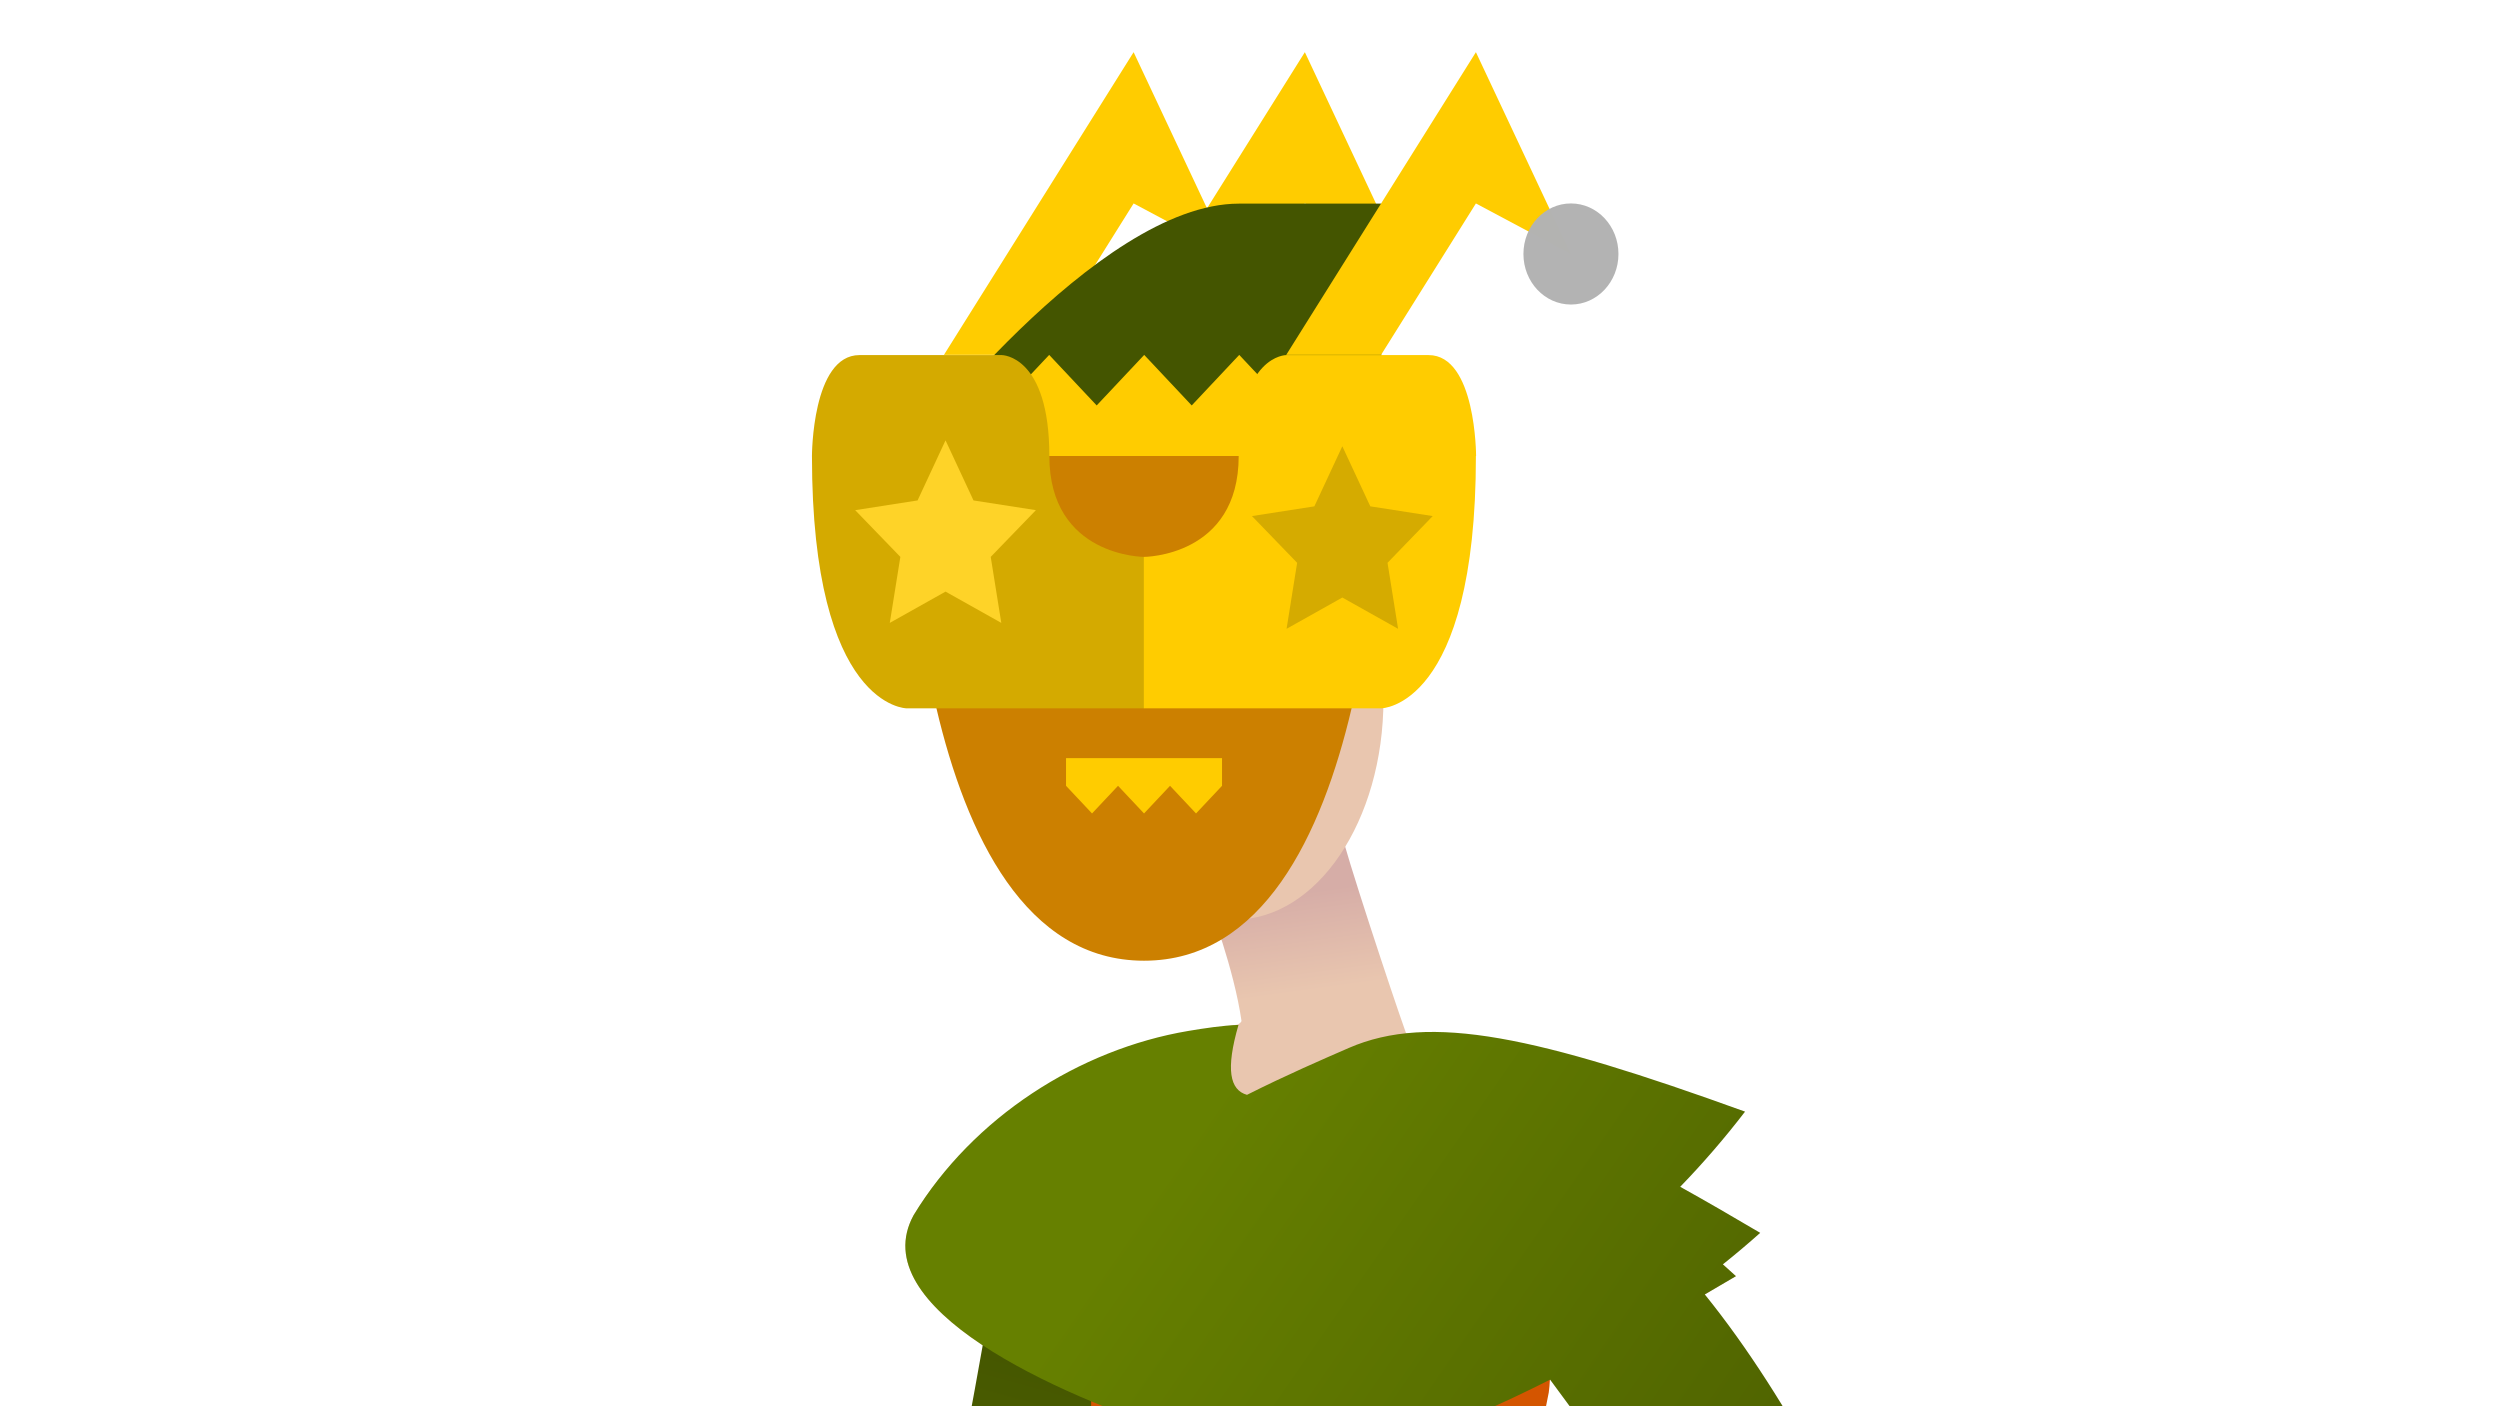 <?xml version="1.0" encoding="UTF-8" standalone="no"?>
<!-- Created with Inkscape (http://www.inkscape.org/) -->

<svg
   xmlns:dc="http://purl.org/dc/elements/1.1/"
   xmlns:cc="http://creativecommons.org/ns#"
   xmlns:rdf="http://www.w3.org/1999/02/22-rdf-syntax-ns#"
   xmlns:svg="http://www.w3.org/2000/svg"
   xmlns="http://www.w3.org/2000/svg"
   xmlns:xlink="http://www.w3.org/1999/xlink"
   xmlns:sodipodi="http://sodipodi.sourceforge.net/DTD/sodipodi-0.dtd"
   xmlns:inkscape="http://www.inkscape.org/namespaces/inkscape"
   width="1920"
   height="1080"
   viewBox="0 0 508 285.75"
   version="1.1"
   id="svg8"
   inkscape:version="0.92.2 (5c3e80d, 2017-08-06)"
   sodipodi:docname="pachinko jester template.svg"
   inkscape:export-filename="/home/mbrickn/Projects/aXVI/game/images/characters/pachinko jester/pachinko jester.png"
   inkscape:export-xdpi="96"
   inkscape:export-ydpi="96">
  <title
     id="title862">Pachinko Jester</title>
  <defs
     id="defs2">
    <linearGradient
       inkscape:collect="always"
       id="linearGradient4382">
      <stop
         style="stop-color:#d6ada7;stop-opacity:1;"
         offset="0"
         id="stop4378" />
      <stop
         style="stop-color:#e9c6af;stop-opacity:1"
         offset="1"
         id="stop4380" />
    </linearGradient>
    <linearGradient
       inkscape:collect="always"
       id="linearGradient4360">
      <stop
         style="stop-color:#445500;stop-opacity:1;"
         offset="0"
         id="stop4356" />
      <stop
         style="stop-color:#668000;stop-opacity:1"
         offset="1"
         id="stop4358" />
    </linearGradient>
    <linearGradient
       inkscape:collect="always"
       id="linearGradient4352">
      <stop
         style="stop-color:#668000;stop-opacity:1;"
         offset="0"
         id="stop4348" />
      <stop
         style="stop-color:#445500;stop-opacity:1"
         offset="1"
         id="stop4350" />
    </linearGradient>
    <linearGradient
       inkscape:collect="always"
       id="linearGradient4330">
      <stop
         style="stop-color:#d45500;stop-opacity:1;"
         offset="0"
         id="stop4326" />
      <stop
         style="stop-color:#b14b06;stop-opacity:1"
         offset="1"
         id="stop4328" />
    </linearGradient>
    <linearGradient
       inkscape:collect="always"
       xlink:href="#linearGradient4330"
       id="linearGradient4332"
       x1="1552.325"
       y1="1078.291"
       x2="1582.18"
       y2="1415.019"
       gradientUnits="userSpaceOnUse"
       gradientTransform="matrix(0.399,0,0,0.399,-21.723,169.426)" />
    <linearGradient
       inkscape:collect="always"
       xlink:href="#linearGradient4352"
       id="linearGradient4354"
       x1="1476.57"
       y1="630.619"
       x2="1902.343"
       y2="925.851"
       gradientUnits="userSpaceOnUse"
       gradientTransform="matrix(0.399,0,0,0.399,-21.723,169.426)" />
    <linearGradient
       inkscape:collect="always"
       xlink:href="#linearGradient4360"
       id="linearGradient4362"
       x1="390.468"
       y1="177.896"
       x2="366.758"
       y2="263.81"
       gradientUnits="userSpaceOnUse"
       gradientTransform="matrix(1.507,0,0,1.507,-21.723,169.426)" />
    <linearGradient
       inkscape:collect="always"
       xlink:href="#linearGradient4360"
       id="linearGradient4374"
       x1="397.863"
       y1="448.95"
       x2="423.768"
       y2="429.934"
       gradientUnits="userSpaceOnUse"
       gradientTransform="matrix(1.507,0,0,1.507,-21.723,169.426)" />
    <linearGradient
       inkscape:collect="always"
       xlink:href="#linearGradient4360"
       id="linearGradient4376"
       x1="423.768"
       y1="429.934"
       x2="442.406"
       y2="416.939"
       gradientUnits="userSpaceOnUse"
       gradientTransform="matrix(1.507,0,0,1.507,-21.723,169.426)" />
    <linearGradient
       inkscape:collect="always"
       xlink:href="#linearGradient4382"
       id="linearGradient4384"
       x1="1574.189"
       y1="440.527"
       x2="1581.104"
       y2="490.694"
       gradientUnits="userSpaceOnUse"
       gradientTransform="matrix(0.399,0,0,0.399,-21.723,180.676)" />
    <linearGradient
       inkscape:collect="always"
       xlink:href="#linearGradient4382"
       id="linearGradient4397"
       gradientUnits="userSpaceOnUse"
       gradientTransform="matrix(1.467,-0.342,-0.342,-1.467,-36.159,869.926)"
       x1="395.595"
       y1="109.93"
       x2="421.509"
       y2="109.93" />
    <linearGradient
       inkscape:collect="always"
       xlink:href="#linearGradient4382"
       id="linearGradient4397-3"
       gradientUnits="userSpaceOnUse"
       gradientTransform="matrix(-1.208,-0.282,0.282,-1.208,1212.135,810.116)"
       x1="395.595"
       y1="109.93"
       x2="421.509"
       y2="109.93" />
  </defs>
  <sodipodi:namedview
     id="base"
     pagecolor="#ffffff"
     bordercolor="#666666"
     borderopacity="1.0"
     inkscape:pageopacity="0.0"
     inkscape:pageshadow="2"
     inkscape:zoom="0.35"
     inkscape:cx="896.46616"
     inkscape:cy="169.35387"
     inkscape:document-units="mm"
     inkscape:current-layer="layer3"
     showgrid="false"
     inkscape:window-width="1440"
     inkscape:window-height="863"
     inkscape:window-x="1920"
     inkscape:window-y="0"
     inkscape:window-maximized="1"
     units="px"
     inkscape:pagecheckerboard="true"
     inkscape:document-rotation="0"
     fit-margin-top="0"
     fit-margin-left="0"
     fit-margin-right="0"
     fit-margin-bottom="0">
    <inkscape:grid
       type="xygrid"
       id="grid4485"
       originx="-344.701"
       originy="163.556" />
  </sodipodi:namedview>
  <g
     inkscape:label="Head"
     inkscape:groupmode="layer"
     id="layer1"
     transform="translate(-344.701,-174.806)"
     style="display:inline">
    <path
       style="fill:url(#linearGradient4384);fill-opacity:1;stroke:none;stroke-width:1.855px;stroke-linecap:butt;stroke-linejoin:miter;stroke-opacity:1"
       d="m 616.161,348.592 c -7.072,0.098 -25.711,10.059 -25.711,10.059 0,0 5.01,13.025 6.527,23.637 -0.175,0.365 -0.46,0.518 -0.742,0.705 -25.004,3.544 -52.221,16.209 -65.888,38.74 -12.151,22.196 44.919,43.03 67.729,48.223 22.81,5.193 49.48,-6.33 99.366,-35.831 -21.988,-19.637 -42.212,-41.727 -67.023,-49.354 -0.067,-0.186 -0.128,-0.358 -0.209,-0.586 0.028,-0.304 0.032,-0.404 -0.008,-0.024 -2.383,-6.649 -12.246,-36.336 -13.25,-41.356 -0.201,-1.007 0.677,5.766 -0.791,5.786 z"
       id="path4612"
       inkscape:connector-curvature="0"
       sodipodi:nodetypes="cccccscccccc" />
    <ellipse
       style="fill:#e9c6af;fill-opacity:1;stroke:none;stroke-width:2.594;stroke-linecap:round;stroke-linejoin:round;stroke-miterlimit:4;stroke-dasharray:none;stroke-dashoffset:0;stroke-opacity:1;paint-order:stroke fill markers"
       id="path4560"
       cx="595.588"
       cy="316.903"
       rx="30.233"
       ry="44.768" />
  </g>
  <g
     inkscape:groupmode="layer"
     id="layer3"
     inkscape:label="Body"
     style="display:inline"
     transform="translate(-344.701,-163.556)">
    <path
       style="display:inline;fill:url(#linearGradient4397-3);fill-opacity:1;stroke:none;stroke-width:0.328px;stroke-linecap:butt;stroke-linejoin:miter;stroke-opacity:1"
       d="m 735.574,551.765 c 0,0 6.319,16.947 6.258,24.225 -0.015,1.755 0.655,8.205 1.788,8.172 1.304,-0.036 1.336,-7.375 3.558,-7.623 2.753,-0.405 0.131,9.795 4.146,9.031 2.798,-0.032 -0.04,-9.303 0.871,-9.645 0.972,-0.364 0.475,9.122 3.925,8.66 2.419,-0.324 0.508,-8.471 1.158,-8.925 0.554,-0.387 1.343,6.022 3.637,5.602 1.468,-0.268 1.078,-3.199 0.924,-5.388 -0.49,-6.966 -3.405,-12.396 -3.405,-12.396 0,0 3.978,5.117 6.149,3.996 2.171,-1.121 -3.51,-6.236 -5.944,-8.894 -2.434,-2.658 -9.659,-19.953 -9.659,-19.953 z"
       id="path4352-5"
       inkscape:connector-curvature="0"
       sodipodi:nodetypes="ccsccsssscccscc" />
    <path
       style="fill:url(#linearGradient4397);fill-opacity:1;stroke:none;stroke-width:0.399px;stroke-linecap:butt;stroke-linejoin:miter;stroke-opacity:1"
       d="m 542.781,556.073 c 0,0 -7.677,20.587 -7.602,29.429 0.018,2.132 -0.796,9.967 -2.172,9.928 -1.584,-0.044 -1.623,-8.96 -4.323,-9.261 -3.344,-0.492 -0.16,11.899 -5.036,10.971 -3.399,-0.039 0.049,-11.302 -1.058,-11.717 -1.181,-0.443 -0.577,11.081 -4.768,10.52 -2.938,-0.393 -0.618,-10.29 -1.407,-10.842 -0.672,-0.47 -1.632,7.315 -4.418,6.805 -1.783,-0.325 -1.31,-3.886 -1.123,-6.545 0.595,-8.462 4.137,-15.059 4.137,-15.059 0,0 -4.833,6.216 -7.47,4.855 -2.638,-1.361 4.264,-7.575 7.221,-10.804 2.957,-3.229 11.734,-24.239 11.734,-24.239 z"
       id="path4352"
       inkscape:connector-curvature="0"
       sodipodi:nodetypes="ccsccsssscccscc" />
    <path
       sodipodi:nodetypes="cccccc"
       inkscape:connector-curvature="0"
       id="path4642"
       d="m 545.65,429.915 c 0,0 -17.602,99.724 -23.34,113.362 -5.738,13.637 18.573,36.94 18.4,26.37 -0.173,-10.57 43.818,-81.7 27.377,-159.164 -21.683,-29.727 -22.436,19.432 -22.436,19.432 z"
       style="fill:url(#linearGradient4362);fill-opacity:1;stroke:none;stroke-width:1.855px;stroke-linecap:butt;stroke-linejoin:miter;stroke-opacity:1" />
    <path
       style="fill:url(#linearGradient4332);fill-opacity:1;stroke:none;stroke-width:1.452px;stroke-linecap:butt;stroke-linejoin:miter;stroke-opacity:1"
       d="m 570.305,409.355 c -0.782,-0.048 -1.52,0.299 -2.218,1.128 -5.061,79.967 0.542,130.274 12.583,196.033 0,0 -6.924,101.841 -5.696,112.745 1.36,12.071 14.479,97.302 20.75,99.59 6.271,2.288 13.406,2.25 13.144,-4.01 -0.262,-6.26 -5.698,-85.691 -7.874,-97.373 -1.873,-10.053 4.602,-56.825 7.15,-69.039 0.053,-0.257 0.784,-1.158 1.998,-2.514 l 1.19,1.676 c 0,0 1.942,54.443 2.43,65.31 0.492,10.952 9.862,104.829 16.048,106.75 6.186,1.921 13.287,1.451 13.179,-4.833 -0.108,-6.284 0.43,-81.459 -1.451,-93.082 -1.141,-7.047 4.266,-47.542 11.313,-77.287 4.447,-18.772 -1.143,-38.547 -1.143,-38.547 -10.711,-78.561 -6.017,-89.473 7.702,-159.397 0.866,-6.281 0.012,-22.617 -2.205,-28.874 -7.491,-21.137 -21.591,16.811 -47.414,23.921 -20.214,5.565 -31.924,-31.736 -39.485,-32.197 z"
       id="path4617"
       inkscape:connector-curvature="0" />
    <g
       transform="matrix(36.434,0,0,38.76,-2507.591,-9050.644)"
       id="g4590">
      <path
         style="fill:#ffcc00;fill-opacity:1;stroke:none;stroke-width:0.265px;stroke-linecap:butt;stroke-linejoin:miter;stroke-opacity:1"
         d="m 83.551,239.585 1.058,-1.587 0.529,1.058 -0.529,-0.265 -0.529,0.794 z"
         id="path4526"
         inkscape:connector-curvature="0" />
      <path
         inkscape:connector-curvature="0"
         id="path4524"
         d="m 84.506,239.585 1.058,-1.587 0.529,1.058 -0.529,-0.265 -0.529,0.794 z"
         style="fill:#ffcc00;fill-opacity:1;stroke:none;stroke-width:0.265px;stroke-linecap:butt;stroke-linejoin:miter;stroke-opacity:1" />
      <path
         style="fill:#445500;fill-opacity:1;stroke:none;stroke-width:0.265px;stroke-linecap:butt;stroke-linejoin:miter;stroke-opacity:1"
         d="m 83.344,240.115 c 0,0 1.058,-1.323 1.852,-1.323 0.794,0 0.794,0 0.794,0 v 1.323 z"
         id="path4539-3"
         inkscape:connector-curvature="0" />
      <path
         style="fill:#cc8000;fill-opacity:1;stroke:none;stroke-width:0.265px;stroke-linecap:butt;stroke-linejoin:miter;stroke-opacity:1"
         d="m 83.344,240.115 c 0,0 0,2.646 1.323,2.646 1.323,0 1.323,-2.646 1.323,-2.646 z"
         id="path4519"
         inkscape:connector-curvature="0" />
      <path
         style="fill:#ffcc00;fill-opacity:1;stroke:none;stroke-width:0.265px;stroke-linecap:butt;stroke-linejoin:miter;stroke-opacity:1"
         d="M 83.873,240.115 V 239.85 l 0.265,-0.265 0.265,0.265 0.265,-0.265 0.265,0.265 0.265,-0.265 0.265,0.265 v 0.265 z"
         id="path4572"
         inkscape:connector-curvature="0" />
      <g
         id="g4543">
        <path
           inkscape:connector-curvature="0"
           id="path4523"
           d="m 82.815,240.115 c 0,0 0,-0.529 0.265,-0.529 0.265,0 0.794,0 0.794,0 0,0 0.265,0 0.265,0.529 0,0.529 0.529,0.529 0.529,0.529 v 0.794 H 83.344 c 0,0 -0.529,0 -0.529,-1.323 z"
           style="fill:#d4aa00;stroke:none;stroke-width:0.265px;stroke-linecap:butt;stroke-linejoin:miter;stroke-opacity:1" />
        <path
           style="fill:#ffcc00;stroke:none;stroke-width:0.265px;stroke-linecap:butt;stroke-linejoin:miter;stroke-opacity:1"
           d="m 86.519,240.115 c 0,0 0,-0.529 -0.265,-0.529 -0.265,0 -0.794,0 -0.794,0 0,0 -0.265,0 -0.265,0.529 0,0.529 -0.529,0.529 -0.529,0.529 v 0.794 h 1.323 c 0,0 0.529,0 0.529,-1.323 z"
           id="path4525"
           inkscape:connector-curvature="0" />
      </g>
      <g
         id="g4547"
         transform="translate(-0.061)">
        <path
           inkscape:transform-center-y="-0.050533968"
           inkscape:transform-center-x="1.0133333e-06"
           d="m 83.621,240.033 0.156,0.315 0.348,0.051 -0.252,0.245 0.059,0.346 -0.311,-0.164 -0.311,0.164 0.059,-0.346 -0.252,-0.245 0.348,-0.051 z"
           inkscape:randomized="0"
           inkscape:rounded="0"
           inkscape:flatsided="false"
           sodipodi:arg2="-0.9424778"
           sodipodi:arg1="-1.5707963"
           sodipodi:r2="0.26458332"
           sodipodi:r1="0.52916664"
           sodipodi:cy="240.562"
           sodipodi:cx="83.621284"
           sodipodi:sides="5"
           id="path4533-6"
           style="opacity:0.97;fill:#ffd42a;fill-opacity:1;stroke:none;stroke-width:0.116;stroke-linecap:round;stroke-linejoin:round;stroke-miterlimit:4;stroke-dasharray:none;stroke-opacity:1"
           sodipodi:type="star" />
        <path
           sodipodi:type="star"
           style="opacity:0.97;fill:#d4aa00;fill-opacity:1;stroke:none;stroke-width:0.116;stroke-linecap:round;stroke-linejoin:round;stroke-miterlimit:4;stroke-dasharray:none;stroke-opacity:1"
           id="path4535-7"
           sodipodi:sides="5"
           sodipodi:cx="85.834068"
           sodipodi:cy="240.59322"
           sodipodi:r1="0.52916664"
           sodipodi:r2="0.26458332"
           sodipodi:arg1="-1.5707963"
           sodipodi:arg2="-0.9424778"
           inkscape:flatsided="false"
           inkscape:rounded="0"
           inkscape:randomized="0"
           d="m 85.834,240.064 0.156,0.315 0.348,0.051 -0.252,0.245 0.059,0.346 -0.311,-0.164 -0.311,0.164 0.059,-0.346 -0.252,-0.245 0.348,-0.051 z"
           inkscape:transform-center-x="1.0133333e-06"
           inkscape:transform-center-y="-0.050533968" />
      </g>
      <path
         style="fill:#ffcc00;fill-opacity:1;stroke:none;stroke-width:0.265px;stroke-linecap:butt;stroke-linejoin:miter;stroke-opacity:1"
         d="m 85.46,239.585 1.058,-1.587 0.529,1.058 -0.529,-0.265 -0.529,0.794 z"
         id="path4568"
         inkscape:connector-curvature="0" />
      <circle
         style="opacity:0.99;fill:#b3b3b3;fill-opacity:1;stroke:none;stroke-width:0.165;stroke-linecap:round;stroke-linejoin:round;stroke-miterlimit:4;stroke-dasharray:none;stroke-opacity:1"
         id="path4570"
         cx="87.048"
         cy="239.056"
         r="0.265" />
      <path
         inkscape:connector-curvature="0"
         id="path4574"
         d="m 84.232,241.699 v 0.145 l 0.145,0.145 0.145,-0.145 0.145,0.145 0.145,-0.145 0.145,0.145 0.145,-0.145 v -0.145 z"
         style="fill:#ffcc00;fill-opacity:1;stroke:none;stroke-width:0.145px;stroke-linecap:butt;stroke-linejoin:miter;stroke-opacity:1" />
    </g>
    <path
       style="display:inline;fill:url(#linearGradient4374);fill-opacity:1;stroke:none;stroke-width:0.251px;stroke-linecap:butt;stroke-linejoin:miter;stroke-opacity:1"
       d="m 564.902,844.859 c 3.75,0.366 27.59,1.181 28.809,0.126 3.665,-8.129 6.131,0.588 6.851,0.46 1.049,-0.249 10.558,0.138 10.675,-1.616 0.116,-1.754 2.252,-26.542 0.713,-29.965 -0.229,-0.51 0.752,-8.535 -2.605,-11.527 -7.558,-6.737 -15.822,-0.711 -19.637,0.814 -1.997,0.798 2.322,11.137 2.931,14.026 -4.752,16.452 -23.87,18.034 -34.436,12.395 -2.374,7.277 3.97,14.791 6.7,15.285 z"
       id="path4302"
       inkscape:connector-curvature="0"
       sodipodi:nodetypes="cccccsscccc" />
    <path
       sodipodi:nodetypes="cccsscc"
       inkscape:connector-curvature="0"
       id="path4306"
       d="m 634.983,846.425 c 1.049,-0.249 11.484,-0.841 11.601,-2.595 0.116,-1.754 2.252,-26.542 0.712,-29.965 -0.229,-0.51 0.554,-7.632 -1.556,-12.186 -7.917,-17.094 -18.106,-1.176 -21.921,0.349 -1.997,0.798 1.693,12.984 2.302,15.874 -11.522,34.449 -11.892,24.443 8.862,28.523 z"
       style="display:inline;fill:url(#linearGradient4376);fill-opacity:1;stroke:none;stroke-width:0.251px;stroke-linecap:butt;stroke-linejoin:miter;stroke-opacity:1" />
    <path
       style="fill:url(#linearGradient4354);fill-opacity:1;stroke:none;stroke-width:1.855px;stroke-linecap:butt;stroke-linejoin:miter;stroke-opacity:1"
       d="m 596.363,371.817 c -3.177,0.109 -6.996,0.688 -10.174,1.222 -22.208,3.735 -43.791,17.577 -55.842,37.443 -10.236,18.697 28.646,36.427 54.793,44.656 -3.654,11.036 -6.282,22.759 -7.871,29.736 -4.011,17.618 4.889,38.218 27.675,76.75 15.14,-16.953 26.685,-36.358 32.606,-55.474 -9.652,-18.944 -17.659,-32.36 0.367,-27.121 -0.084,-2.454 0.449,-4.693 0.037,-7.147 -0.94,-5.588 -2.713,-11.123 -5.201,-16.371 7.979,-2.652 16.835,-6.512 26.928,-11.61 23.94,32.388 70.451,96.033 74.008,106.394 4.804,13.994 26.936,6.599 19.766,-1.17 -5.325,-5.769 -26.914,-78.718 -62.337,-122.541 2.071,-1.208 4.168,-2.437 6.324,-3.712 -0.889,-0.794 -1.771,-1.597 -2.654,-2.397 2.576,-2.054 5.109,-4.189 7.588,-6.403 -5.812,-3.437 -11.209,-6.552 -16.256,-9.36 4.626,-4.773 9.041,-9.885 13.179,-15.274 -42.097,-15.225 -63.992,-20.14 -80.557,-12.922 -5.047,2.199 -12.743,5.527 -20.653,9.512 -3.488,-0.979 -4.36,-5.148 -1.725,-14.213 z"
       id="path4640"
       inkscape:connector-curvature="0" />
  </g>
  <g
     inkscape:groupmode="layer"
     id="layer2"
     inkscape:label="Decor"
     style="opacity:0.186"
     transform="translate(-344.701,-174.806)" />
</svg>
